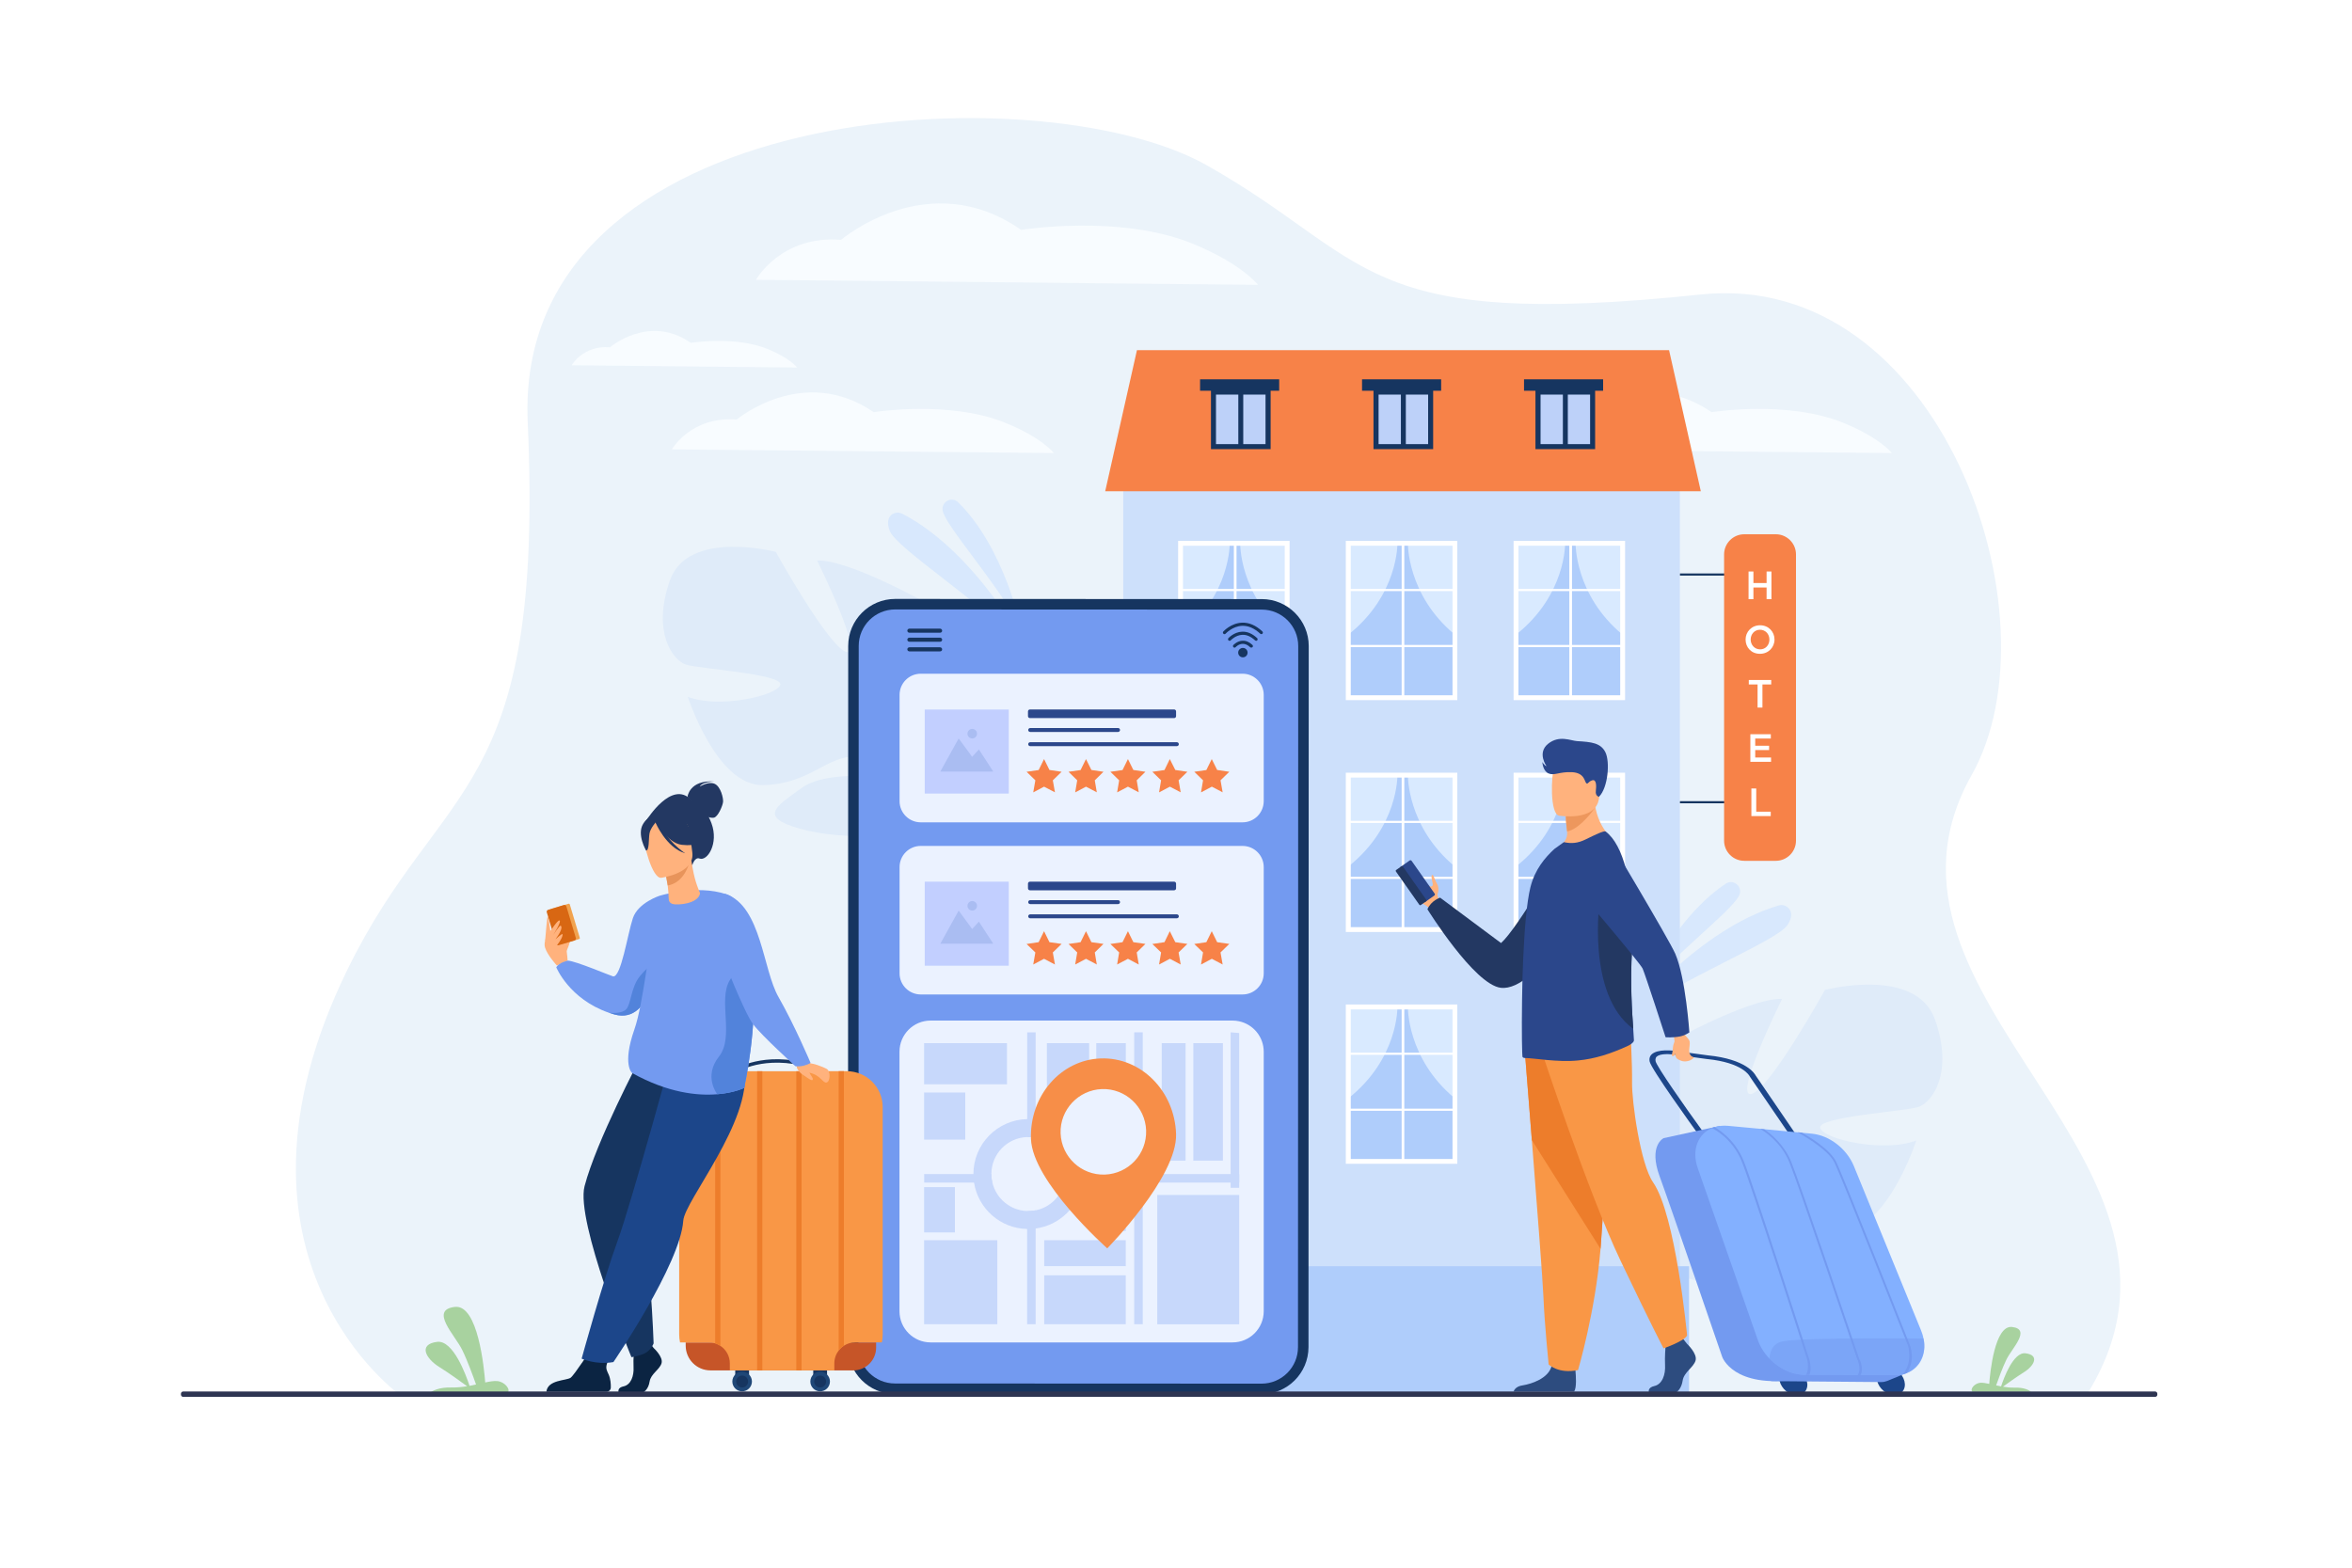 <?xml version="1.0" encoding="utf-8"?>
<!-- Generator: Adobe Illustrator 26.4.1, SVG Export Plug-In . SVG Version: 6.00 Build 0)  -->
<svg version="1.1" id="_x2018_лой_x5F_1" xmlns="http://www.w3.org/2000/svg" xmlns:xlink="http://www.w3.org/1999/xlink"
	 x="0px" y="0px" viewBox="0 0 3000 2000" style="enable-background:new 0 0 3000 2000;" xml:space="preserve">
<style type="text/css">
	.st0{fill:#FFFFFF;}
	.st1{fill:#EBF3FA;}
	.st2{fill:#F8FCFF;}
	.st3{opacity:0.5;}
	.st4{fill:#C5DDFF;}
	.st5{fill:#DFEBF9;}
	.st6{fill:#CDE0FB;}
	.st7{fill:#163560;}
	.st8{fill:#F78248;}
	.st9{fill:#AFCDFB;}
	.st10{fill:#D9EAFF;}
	.st11{fill:#739AF0;}
	.st12{fill:#EBF2FF;}
	.st13{fill:#2B478B;}
	.st14{fill:#C2CFFF;}
	.st15{fill:#AABDF2;}
	.st16{opacity:0.3;}
	.st17{fill:#1F4777;}
	.st18{fill:#C65528;}
	.st19{fill:#F99746;}
	.st20{fill:#ED7D2B;}
	.st21{fill:#FFB27D;}
	.st22{fill:#F1A34F;}
	.st23{fill:#D86713;}
	.st24{fill:#5283DB;}
	.st25{fill:#0B2442;}
	.st26{fill:#1C468A;}
	.st27{fill:#233862;}
	.st28{fill:#E8945B;}
	.st29{fill:#BDD1F9;}
	.st30{fill:#A8D29F;}
	.st31{fill:#2D4C7F;}
	.st32{fill:#ED975D;}
	.st33{fill:#83B0FF;}
	.st34{fill:#F78E48;}
	.st35{fill:#2E3552;}
</style>
<rect class="st0" width="3000" height="2000"/>
<g>
	<g>
		<path class="st1" d="M513.2,1782c0,0-251.3-174.1-70.2-544.7c119.8-245,251.7-217.2,230.1-698.7
			c-18.5-412,653.2-447.6,865.5-328.1c212.3,119.5,192.4,211.3,630.8,165.2c305.1-32.1,459.4,410.8,345.4,613.2
			C2353.1,1276,2851.4,1481.7,2660,1782H513.2z"/>
	</g>
	<g>
		<path class="st2" d="M1925.8,573.3c0,0,24.4-42.7,82.6-38c0,0,84.6-71.2,174.8-9.5c0,0,95.9-15.3,166.9,13.2c47.4,19,63,39,63,39
			L1925.8,573.3z"/>
	</g>
	<g>
		<g class="st3">
			<path class="st4" d="M1302.7,801.9c0,0-21.6-103.4-80.6-161.1c-7.8-7.7-21-1.2-19.8,9.7c0,0.2,0,0.4,0.1,0.6
				C1204.7,669.6,1271.5,743,1302.7,801.9z"/>
		</g>
		<g class="st3">
			<path class="st4" d="M1311.8,831.2c0,0-64.8-126-160.9-175.8c-5.9-3-13.3-1.1-16.5,4.6c-2.1,3.7-2.7,9.4,0.7,17.7
				C1144.3,700.1,1252.7,768.6,1311.8,831.2z"/>
		</g>
	</g>
	<g>
		<g class="st3">
			<path class="st4" d="M2091.8,1270.3c0,0,40.8-97.5,109.6-143c9.1-6,20.8,2.8,17.6,13.3c-0.1,0.2-0.1,0.4-0.2,0.5
				C2213.1,1159,2133.6,1218.4,2091.8,1270.3z"/>
		</g>
		<g class="st3">
			<path class="st4" d="M2077.3,1297.4c0,0,87.4-111.4,191.3-142.2c6.3-1.9,13.2,1.4,15.4,7.7c1.4,4.1,0.9,9.7-4.1,17.3
				C2266.5,1200.4,2147.1,1247.1,2077.3,1297.4z"/>
		</g>
	</g>
	<g>
		<path class="st5" d="M2468.2,1300.9c-24.1-68.5-140.4-38-140.4-38s-71.1,128.2-94.1,132.8c-23.1,4.6,39.4-121.4,39.4-121.4
			c-45.4-1-156.4,62.7-156.4,62.7s17.8,142.1-5.7,140.9c-23.5-1.2-9.3-126.6-9.3-126.6c-42.7,16.3-79.7,70.3-79.7,70.3
			c-44.8,86.7,68.8,139.8,68.8,139.8s5.1,49.4-21.3,108.4l0,0c0,0-6.1,11-11.8,29.3l11.9-0.9c0.7-3.3,1.6-6.4,2.5-9.5c0,0,0,0,0-0.1
			c0,0,0-0.1,0-0.1c0.7-1.9,1.7-4.6,2.9-7.9c0,0,0,0,0,0c0,0,0,0,0,0c3.1-7.4,5.2-12.8,6.5-16.7c0,0,0,0,0,0
			c9.3-23.2,22.8-53.4,32.8-60.3c0,0-1.5-1.8-3-5.3c0.9,1.7,1.9,3.4,3,5.3c23.6,42.2,126,41.9,181.9,26.1c55.9-15.8,30-30-2.5-53.7
			c-32.5-23.7-96-12.2-115.7-21s7.2-21,45.3-20.9c38.1,0.1,59.8,36.6,121.3,37.9c61.6,1.3,99.7-117.1,99.7-117.1
			c-41.2,16.2-118.6-1.5-122.6-15.9c-4-14.3,108.2-21.1,125.3-26.8S2492.3,1369.4,2468.2,1300.9z"/>
	</g>
	<g>
		<path class="st5" d="M854.4,740.6c23.2-65.9,135.1-36.5,135.1-36.5s68.4,123.3,90.6,127.8c22.2,4.5-37.9-116.9-37.9-116.9
			c43.7-1,150.5,60.4,150.5,60.4s-17.1,136.8,5.5,135.6c22.6-1.2,9-121.9,9-121.9c41.1,15.7,76.7,67.6,76.7,67.6
			c43.2,83.5-66.2,134.6-66.2,134.6s-4.9,47.5,20.5,104.3l0,0c0,0,5.9,10.6,11.4,28.2l-11.5-0.8c-0.7-3.1-1.5-6.2-2.5-9.1
			c0,0,0,0,0-0.1c0,0,0-0.1,0-0.1c-0.7-1.8-1.6-4.4-2.8-7.6c0,0,0,0,0,0c0,0,0,0,0,0c-3-7.1-5-12.3-6.2-16.1c0,0,0,0,0,0
			c-8.9-22.3-22-51.4-31.6-58c0,0,1.4-1.7,2.8-5.1c-0.9,1.6-1.8,3.3-2.8,5.1c-22.7,40.6-121.3,40.4-175.1,25.1
			c-53.8-15.2-28.9-28.9,2.4-51.7c31.3-22.8,92.4-11.7,111.3-20.2c18.9-8.5-7-20.2-43.6-20.1c-36.6,0.1-57.5,35.2-116.8,36.5
			c-59.2,1.3-95.9-112.7-95.9-112.7c39.7,15.6,114.2-1.5,118-15.3c3.8-13.8-104.1-20.3-120.6-25.8
			C858.2,842.2,831.3,806.5,854.4,740.6z"/>
	</g>
	<g>
		<rect x="1432.7" y="585" class="st6" width="710" height="1193.7"/>
	</g>
	<g>
		<g>
			<rect x="2142.8" y="731.6" class="st7" width="59.4" height="2.7"/>
		</g>
		<g>
			<rect x="2142.8" y="1022.1" class="st7" width="59.4" height="2.7"/>
		</g>
		<g>
			<path class="st8" d="M2265.1,1098.2h-40.3c-14.1,0-25.7-11.5-25.7-25.7V707.3c0-14.1,11.5-25.7,25.7-25.7h40.3
				c14.1,0,25.7,11.5,25.7,25.7v365.2C2290.8,1086.7,2279.2,1098.2,2265.1,1098.2z"/>
		</g>
		<g>
			<g>
				<path class="st0" d="M2230.3,729.1h6.2v14.7h16.8v-14.7h6.2v35.3h-6.2v-14.9h-16.8v14.9h-6.2V729.1z"/>
			</g>
			<g>
				<path class="st0" d="M2226.5,815.9c0-9.9,7.7-18.2,18.5-18.2c10.8,0,18.4,8.2,18.4,18.2c0,9.9-7.7,18.2-18.5,18.2
					C2234,834.2,2226.5,826,2226.5,815.9z M2256.9,815.9c0-6.9-5-12.5-12-12.5c-7,0-11.9,5.6-11.9,12.5c0,6.8,5,12.5,12,12.5
					C2252,828.5,2256.9,822.9,2256.9,815.9z"/>
			</g>
			<g>
				<path class="st0" d="M2241.8,873.2h-11.2v-5.7h28.6v5.7h-11.2v29.5h-6.2V873.2z"/>
			</g>
			<g>
				<path class="st0" d="M2232.6,936.7h26.1v5.5h-19.9v9.2h17.7v5.5h-17.7v9.5h20.2v5.5h-26.4V936.7z"/>
			</g>
			<g>
				<path class="st0" d="M2233.9,1005.9h6.2v29.6h18.5v5.6h-24.7V1005.9z"/>
			</g>
		</g>
	</g>
	<g>
		<g>
			<g>
				<g>
					<g>
						<rect x="1933.7" y="693.1" class="st9" width="136" height="197"/>
					</g>
					<g>
						<path class="st10" d="M1996.3,693.1c0,0,1.5,65.7-62.6,116.6V693.1H1996.3z"/>
					</g>
					<g>
						<path class="st10" d="M2009.7,693.1c0,0-1.4,65.7,59.9,116.6V693.1H2009.7z"/>
					</g>
				</g>
				<g>
					<rect x="2001.7" y="693.1" class="st0" width="3.4" height="197"/>
				</g>
				<g>
					<rect x="1933.7" y="751.4" class="st0" width="136" height="2.7"/>
				</g>
				<g>
					<rect x="1933.7" y="822.8" class="st0" width="136" height="2.7"/>
				</g>
				<g>
					<path class="st0" d="M2072.8,893.2h-142.2V690h142.2V893.2z M1936.8,887h129.8V696.2h-129.8V887z"/>
				</g>
			</g>
		</g>
		<g>
			<g>
				<g>
					<g>
						<rect x="1719.8" y="693.1" class="st9" width="136" height="197"/>
					</g>
					<g>
						<path class="st10" d="M1782.4,693.1c0,0,1.5,65.7-62.6,116.6V693.1H1782.4z"/>
					</g>
					<g>
						<path class="st10" d="M1795.8,693.1c0,0-1.4,65.7,59.9,116.6V693.1H1795.8z"/>
					</g>
				</g>
				<g>
					<rect x="1787.8" y="693.1" class="st0" width="3.4" height="197"/>
				</g>
				<g>
					<rect x="1719.8" y="751.4" class="st0" width="136" height="2.7"/>
				</g>
				<g>
					<rect x="1719.8" y="822.8" class="st0" width="136" height="2.7"/>
				</g>
				<g>
					<path class="st0" d="M1858.8,893.2h-142.2V690h142.2V893.2z M1722.9,887h129.8V696.2h-129.8V887z"/>
				</g>
			</g>
		</g>
		<g>
			<g>
				<g>
					<g>
						<rect x="1505.8" y="693.1" class="st9" width="136" height="197"/>
					</g>
					<g>
						<path class="st10" d="M1568.5,693.1c0,0,1.5,65.7-62.6,116.6V693.1H1568.5z"/>
					</g>
					<g>
						<path class="st10" d="M1581.9,693.1c0,0-1.4,65.7,59.9,116.6V693.1H1581.9z"/>
					</g>
				</g>
				<g>
					<rect x="1573.8" y="693.1" class="st0" width="3.4" height="197"/>
				</g>
				<g>
					<rect x="1505.8" y="751.4" class="st0" width="136" height="2.7"/>
				</g>
				<g>
					<rect x="1505.8" y="822.8" class="st0" width="136" height="2.7"/>
				</g>
				<g>
					<path class="st0" d="M1644.9,893.2h-142.2V690h142.2V893.2z M1508.9,887h129.8V696.2h-129.8V887z"/>
				</g>
			</g>
		</g>
	</g>
	<g>
		<g>
			<g>
				<g>
					<g>
						<rect x="1933.7" y="988.9" class="st9" width="136" height="197"/>
					</g>
					<g>
						<path class="st10" d="M1996.3,988.9c0,0,1.5,65.7-62.6,116.6V988.9H1996.3z"/>
					</g>
					<g>
						<path class="st10" d="M2009.7,988.9c0,0-1.4,65.7,59.9,116.6V988.9H2009.7z"/>
					</g>
				</g>
				<g>
					<rect x="2001.7" y="988.9" class="st0" width="3.4" height="197"/>
				</g>
				<g>
					<rect x="1933.7" y="1047.2" class="st0" width="136" height="2.7"/>
				</g>
				<g>
					<rect x="1933.7" y="1118.6" class="st0" width="136" height="2.7"/>
				</g>
				<g>
					<path class="st0" d="M2072.8,1189h-142.2V985.8h142.2V1189z M1936.8,1182.8h129.8V992h-129.8V1182.8z"/>
				</g>
			</g>
		</g>
		<g>
			<g>
				<g>
					<g>
						<rect x="1719.8" y="988.9" class="st9" width="136" height="197"/>
					</g>
					<g>
						<path class="st10" d="M1782.4,988.9c0,0,1.5,65.7-62.6,116.6V988.9H1782.4z"/>
					</g>
					<g>
						<path class="st10" d="M1795.8,988.9c0,0-1.4,65.7,59.9,116.6V988.9H1795.8z"/>
					</g>
				</g>
				<g>
					<rect x="1787.8" y="988.9" class="st0" width="3.4" height="197"/>
				</g>
				<g>
					<rect x="1719.8" y="1047.2" class="st0" width="136" height="2.7"/>
				</g>
				<g>
					<rect x="1719.8" y="1118.6" class="st0" width="136" height="2.7"/>
				</g>
				<g>
					<path class="st0" d="M1858.8,1189h-142.2V985.8h142.2V1189z M1722.9,1182.8h129.8V992h-129.8V1182.8z"/>
				</g>
			</g>
		</g>
		<g>
			<g>
				<g>
					<g>
						<rect x="1505.8" y="988.9" class="st9" width="136" height="197"/>
					</g>
					<g>
						<path class="st10" d="M1568.5,988.9c0,0,1.5,65.7-62.6,116.6V988.9H1568.5z"/>
					</g>
					<g>
						<path class="st10" d="M1581.9,988.9c0,0-1.4,65.7,59.9,116.6V988.9H1581.9z"/>
					</g>
				</g>
				<g>
					<rect x="1573.8" y="988.9" class="st0" width="3.4" height="197"/>
				</g>
				<g>
					<rect x="1505.8" y="1047.2" class="st0" width="136" height="2.7"/>
				</g>
				<g>
					<rect x="1505.8" y="1118.6" class="st0" width="136" height="2.7"/>
				</g>
				<g>
					<path class="st0" d="M1644.9,1189h-142.2V985.8h142.2V1189z M1508.9,1182.8h129.8V992h-129.8V1182.8z"/>
				</g>
			</g>
		</g>
	</g>
	<g>
		<g>
			<g>
				<g>
					<g>
						<rect x="1719.8" y="1284.7" class="st9" width="136" height="197"/>
					</g>
					<g>
						<path class="st10" d="M1782.4,1284.7c0,0,1.5,65.7-62.6,116.6v-116.6H1782.4z"/>
					</g>
					<g>
						<path class="st10" d="M1795.8,1284.7c0,0-1.4,65.7,59.9,116.6v-116.6H1795.8z"/>
					</g>
				</g>
				<g>
					<rect x="1787.8" y="1284.7" class="st0" width="3.4" height="197"/>
				</g>
				<g>
					<rect x="1719.8" y="1343" class="st0" width="136" height="2.7"/>
				</g>
				<g>
					<rect x="1719.8" y="1414.4" class="st0" width="136" height="2.7"/>
				</g>
				<g>
					<path class="st0" d="M1858.8,1484.7h-142.2v-203.2h142.2V1484.7z M1722.9,1478.6h129.8v-190.8h-129.8V1478.6z"/>
				</g>
			</g>
		</g>
		<g>
			<g>
				<g>
					<g>
						<rect x="1505.8" y="1284.7" class="st9" width="136" height="197"/>
					</g>
					<g>
						<path class="st10" d="M1568.5,1284.7c0,0,1.5,65.7-62.6,116.6v-116.6H1568.5z"/>
					</g>
					<g>
						<path class="st10" d="M1581.9,1284.7c0,0-1.4,65.7,59.9,116.6v-116.6H1581.9z"/>
					</g>
				</g>
				<g>
					<rect x="1573.8" y="1284.7" class="st0" width="3.4" height="197"/>
				</g>
				<g>
					<rect x="1505.8" y="1343" class="st0" width="136" height="2.7"/>
				</g>
				<g>
					<rect x="1505.8" y="1414.4" class="st0" width="136" height="2.7"/>
				</g>
				<g>
					<path class="st0" d="M1644.9,1484.7h-142.2v-203.2h142.2V1484.7z M1508.9,1478.6h129.8v-190.8h-129.8V1478.6z"/>
				</g>
			</g>
		</g>
	</g>
	<g>
		<rect x="1424.8" y="1615.4" class="st9" width="729.6" height="163.2"/>
	</g>
	<g>
		<g>
			<path class="st11" d="M1662.6,824.2l-0.3,894.5c0,29.4-23.8,53.2-53.2,53.2l-467.6-0.2c-29.4,0-53.2-23.8-53.2-53.2l0.3-894.5
				c0-29.4,23.8-53.2,53.2-53.2l467.6,0.2C1638.8,771,1662.6,794.8,1662.6,824.2z"/>
		</g>
		<g>
			<path class="st7" d="M1609.1,1778.6l-467.6-0.2c-33,0-59.9-26.9-59.9-59.9l0.3-894.5c0-33,26.9-59.9,59.9-59.9l467.6,0.2
				c33,0,59.9,26.9,59.9,59.9l-0.3,894.5C1668.9,1751.7,1642.1,1778.6,1609.1,1778.6z M1141.8,777.5c-25.7,0-46.5,20.9-46.5,46.5
				l-0.3,894.5c0,25.7,20.9,46.5,46.5,46.5l467.6,0.2c25.7,0,46.5-20.9,46.5-46.5l0.3-894.5c0-25.7-20.9-46.5-46.5-46.5
				L1141.8,777.5z"/>
		</g>
		<g>
			<path class="st12" d="M1611.9,1341.8v331c0,22-17.8,39.8-39.8,39.8h-385.1c-21.9,0-39.7-17.8-39.7-39.8v-331
				c0-22,17.8-39.8,39.7-39.8h385.1c2.9,0,5.7,0.3,8.4,0.9C1598.5,1306.8,1611.9,1322.7,1611.9,1341.8z"/>
		</g>
		<g>
			<g>
				<path class="st12" d="M1584.9,1268.7h-410.5c-14.9,0-27-12.1-27-27v-135.5c0-14.9,12.1-27,27-27h410.5c14.9,0,27,12.1,27,27
					v135.5C1611.9,1256.6,1599.8,1268.7,1584.9,1268.7z"/>
			</g>
			<g>
				<g>
					<path class="st13" d="M1426.1,1153.4H1314c-1.4,0-2.5-1.1-2.5-2.5l0,0c0-1.4,1.1-2.5,2.5-2.5h112.1c1.4,0,2.5,1.1,2.5,2.5l0,0
						C1428.6,1152.3,1427.5,1153.4,1426.1,1153.4z"/>
				</g>
				<g>
					<path class="st13" d="M1501.1,1171.5H1314c-1.4,0-2.5-1.1-2.5-2.5l0,0c0-1.4,1.1-2.5,2.5-2.5h187.1c1.4,0,2.5,1.1,2.5,2.5l0,0
						C1503.6,1170.4,1502.5,1171.5,1501.1,1171.5z"/>
				</g>
			</g>
			<g>
				<rect x="1179.5" y="1124.8" class="st14" width="107.2" height="107.2"/>
			</g>
			<g>
				<g>
					<polygon class="st15" points="1199.4,1203.9 1222.8,1161.7 1240,1185.2 1248.6,1175.8 1266.9,1203.9 					"/>
				</g>
				<g>
					<path class="st15" d="M1234,1155.6c0-3.3,2.7-6.1,6.1-6.1c3.3,0,6.1,2.7,6.1,6.1s-2.7,6.1-6.1,6.1
						C1236.7,1161.7,1234,1159,1234,1155.6z"/>
				</g>
			</g>
			<g>
				<path class="st13" d="M1497.6,1135.8h-183.9c-1.4,0-2.5-1.1-2.5-2.5v-6c0-1.4,1.1-2.5,2.5-2.5h183.9c1.4,0,2.5,1.1,2.5,2.5v6
					C1500.1,1134.7,1499,1135.8,1497.6,1135.8z"/>
			</g>
			<g>
				<g>
					<polygon class="st8" points="1338.6,1202 1354.1,1204.2 1342.9,1215.1 1345.6,1230.5 1331.7,1223.2 1317.9,1230.5 
						1320.6,1215.1 1309.4,1204.3 1324.8,1202 1331.7,1188 					"/>
				</g>
				<g>
					<polygon class="st8" points="1392.1,1202 1407.5,1204.2 1396.4,1215.1 1399,1230.5 1385.2,1223.2 1371.4,1230.5 1374,1215.1 
						1362.9,1204.3 1378.3,1202 1385.2,1188 					"/>
				</g>
				<g>
					<polygon class="st8" points="1445.6,1202 1461,1204.2 1449.9,1215.1 1452.5,1230.5 1438.7,1223.2 1424.9,1230.5 1427.5,1215.1 
						1416.3,1204.3 1431.8,1202 1438.7,1188 					"/>
				</g>
				<g>
					<polygon class="st8" points="1499.1,1202 1514.5,1204.2 1503.3,1215.1 1506,1230.5 1492.2,1223.2 1478.4,1230.5 1481,1215.1 
						1469.8,1204.3 1485.3,1202 1492.1,1188 					"/>
				</g>
				<g>
					<polygon class="st8" points="1552.5,1202 1568,1204.2 1556.8,1215.1 1559.5,1230.5 1545.7,1223.2 1531.9,1230.5 1534.5,1215.1 
						1523.3,1204.3 1538.7,1202 1545.6,1188 					"/>
				</g>
			</g>
		</g>
		<g>
			<g>
				<path class="st12" d="M1584.9,1049.1h-410.5c-14.9,0-27-12.1-27-27V886.5c0-14.9,12.1-27,27-27h410.5c14.9,0,27,12.1,27,27
					v135.5C1611.9,1037,1599.8,1049.1,1584.9,1049.1z"/>
			</g>
			<g>
				<g>
					<path class="st13" d="M1426.1,933.8H1314c-1.4,0-2.5-1.1-2.5-2.5l0,0c0-1.4,1.1-2.5,2.5-2.5h112.1c1.4,0,2.5,1.1,2.5,2.5l0,0
						C1428.6,932.6,1427.5,933.8,1426.1,933.8z"/>
				</g>
				<g>
					<path class="st13" d="M1501.1,951.9H1314c-1.4,0-2.5-1.1-2.5-2.5l0,0c0-1.4,1.1-2.5,2.5-2.5h187.1c1.4,0,2.5,1.1,2.5,2.5l0,0
						C1503.6,950.8,1502.5,951.9,1501.1,951.9z"/>
				</g>
			</g>
			<g>
				<rect x="1179.5" y="905.2" class="st14" width="107.2" height="107.2"/>
			</g>
			<g>
				<g>
					<polygon class="st15" points="1199.4,984.3 1222.8,942.1 1240,965.5 1248.6,956.1 1266.9,984.3 					"/>
				</g>
				<g>
					<path class="st15" d="M1234,936c0-3.3,2.7-6.1,6.1-6.1c3.3,0,6.1,2.7,6.1,6.1c0,3.3-2.7,6.1-6.1,6.1
						C1236.7,942.1,1234,939.4,1234,936z"/>
				</g>
			</g>
			<g>
				<path class="st13" d="M1497.6,916.1h-183.9c-1.4,0-2.5-1.1-2.5-2.5v-6c0-1.4,1.1-2.5,2.5-2.5h183.9c1.4,0,2.5,1.1,2.5,2.5v6
					C1500.1,915,1499,916.1,1497.6,916.1z"/>
			</g>
			<g>
				<g>
					<polygon class="st8" points="1338.6,982.3 1354.1,984.6 1342.9,995.5 1345.6,1010.8 1331.7,1003.6 1317.9,1010.9 1320.6,995.5 
						1309.4,984.6 1324.8,982.4 1331.7,968.4 					"/>
				</g>
				<g>
					<polygon class="st8" points="1392.1,982.3 1407.5,984.6 1396.4,995.5 1399,1010.8 1385.2,1003.6 1371.4,1010.9 1374,995.5 
						1362.9,984.6 1378.3,982.4 1385.2,968.4 					"/>
				</g>
				<g>
					<polygon class="st8" points="1445.6,982.3 1461,984.6 1449.9,995.5 1452.5,1010.8 1438.7,1003.6 1424.9,1010.9 1427.5,995.5 
						1416.3,984.6 1431.8,982.4 1438.7,968.4 					"/>
				</g>
				<g>
					<polygon class="st8" points="1499.1,982.3 1514.5,984.6 1503.3,995.5 1506,1010.8 1492.2,1003.6 1478.4,1010.9 1481,995.5 
						1469.8,984.6 1485.3,982.4 1492.1,968.4 					"/>
				</g>
				<g>
					<polygon class="st8" points="1552.5,982.3 1568,984.6 1556.8,995.5 1559.5,1010.8 1545.7,1003.6 1531.9,1010.9 1534.5,995.5 
						1523.3,984.6 1538.7,982.4 1545.6,968.4 					"/>
				</g>
			</g>
		</g>
		<g class="st16">
			<g>
				<path class="st11" d="M1321,1428.3c-3.1-0.4-6.2-0.6-9.3-0.6c-0.5,0-1,0-1.5,0c-38,0.8-68.6,31.9-68.6,70.1
					c0,3.7,0.3,7.3,0.8,10.9c5.2,33.1,33.4,58.5,67.7,59.2c0.5,0,1,0,1.5,0c3.2,0,6.3-0.2,9.3-0.6c30.7-4.1,55.2-28.1,60-58.6
					c0.5-3.6,0.8-7.2,0.8-10.9C1381.8,1462.2,1355.3,1432.8,1321,1428.3z M1321,1544.1c-3,0.6-6.1,0.9-9.3,0.9c-0.5,0-1,0-1.5,0
					c-21.7-0.7-39.6-16-44.4-36.3c-0.8-3.5-1.3-7.1-1.3-10.9c0-25.6,20.3-46.4,45.7-47.2c0.5,0,1,0,1.5,0c3.2,0,6.3,0.3,9.3,0.9
					c21.6,4.3,37.9,23.4,37.9,46.3c0,3.7-0.4,7.4-1.3,10.9C1353.4,1526.5,1339.1,1540.5,1321,1544.1z"/>
			</g>
			<g>
				<path class="st11" d="M1264.4,1497.8c0,3.7,0.4,7.4,1.3,10.9h-86.9v-10.9H1264.4z"/>
			</g>
			<g>
				<path class="st11" d="M1580.6,1497.8v10.9h-222.9c0.8-3.5,1.3-7.1,1.3-10.9H1580.6z"/>
			</g>
			<g>
				<path class="st11" d="M1321,1317v134.5c-3-0.6-6.1-0.9-9.3-0.9c-0.5,0-1,0-1.5,0V1317H1321z"/>
			</g>
			<g>
				<path class="st11" d="M1321,1544.1v145.3h-10.9V1545c0.5,0,1,0,1.5,0C1314.9,1545,1318,1544.7,1321,1544.1z"/>
			</g>
			<g>
				<polygon class="st11" points="1569.7,1317 1569.7,1505.2 1569.7,1515.4 1580.6,1515.4 1580.6,1505.2 1580.6,1317.9 				"/>
			</g>
			<g>
				<rect x="1446.7" y="1317" class="st11" width="10.9" height="372.4"/>
			</g>
			<g>
				<rect x="1335.3" y="1330.8" class="st11" width="53.9" height="83.7"/>
			</g>
			<g>
				<rect x="1178.7" y="1393.8" class="st11" width="52.5" height="60.1"/>
			</g>
			<g>
				<rect x="1178.7" y="1330.8" class="st11" width="105.7" height="52.5"/>
			</g>
			<g>
				<rect x="1398.3" y="1330.8" class="st11" width="37.7" height="52"/>
			</g>
			<g>
				<rect x="1398.3" y="1393.8" class="st11" width="37.7" height="86.9"/>
			</g>
			<g>
				<rect x="1398.3" y="1519" class="st11" width="37.7" height="51.5"/>
			</g>
			<g>
				<rect x="1481.8" y="1330.8" class="st11" width="30.4" height="149.9"/>
			</g>
			<g>
				<rect x="1522.1" y="1330.8" class="st11" width="37.7" height="149.9"/>
			</g>
			<g>
				<rect x="1476.1" y="1524.5" class="st11" width="104.5" height="165"/>
			</g>
			<g>
				<rect x="1331.9" y="1627" class="st11" width="104" height="62.4"/>
			</g>
			<g>
				<rect x="1331.9" y="1582.2" class="st11" width="104" height="33.1"/>
			</g>
			<g>
				<rect x="1178.7" y="1582.2" class="st11" width="93.4" height="107.2"/>
			</g>
			<g>
				<rect x="1178.7" y="1514.5" class="st11" width="39.3" height="57.8"/>
			</g>
		</g>
	</g>
	<g>
		<g>
			<g>
				<rect x="937.8" y="1734.9" class="st7" width="17.6" height="24"/>
			</g>
			<g>
				<rect x="1037.3" y="1734.9" class="st7" width="17.6" height="24"/>
			</g>
			<g>
				<path class="st17" d="M934.1,1762.5c0-6.9,5.6-12.5,12.5-12.5s12.5,5.6,12.5,12.5c0,6.9-5.6,12.5-12.5,12.5
					S934.1,1769.4,934.1,1762.5z"/>
			</g>
			<g>
				<path class="st7" d="M939,1762.5c0-4.2,3.4-7.6,7.6-7.6c4.2,0,7.6,3.4,7.6,7.6c0,4.2-3.4,7.6-7.6,7.6
					C942.4,1770.1,939,1766.7,939,1762.5z"/>
			</g>
			<g>
				<path class="st17" d="M1033.6,1762.5c0-6.9,5.6-12.5,12.5-12.5s12.5,5.6,12.5,12.5c0,6.9-5.6,12.5-12.5,12.5
					S1033.6,1769.4,1033.6,1762.5z"/>
			</g>
			<g>
				<path class="st7" d="M1038.5,1762.5c0-4.2,3.4-7.6,7.6-7.6s7.6,3.4,7.6,7.6c0,4.2-3.4,7.6-7.6,7.6S1038.5,1766.7,1038.5,1762.5z
					"/>
			</g>
			<g>
				<path class="st18" d="M1088.3,1748.3H906.2c-17.5,0-31.6-14.2-31.6-31.6v-4.1h242.9v6.5
					C1117.6,1735.2,1104.5,1748.3,1088.3,1748.3z"/>
			</g>
			<g>
				<path class="st19" d="M1125.9,1412.5v289.9c0,3.5-0.4,6.9-1.1,10.2h-34c-5.3,0-10.2,1.5-14.3,4.2c-2.6,1.6-4.8,3.7-6.7,6.1
					c-3.5,4.5-5.6,10.2-5.6,16.4v9H930.9v-9c0-9.3-4.8-17.5-12-22.3c-2-1.3-4.3-2.4-6.7-3.2c-2.5-0.8-5.2-1.2-8-1.2h-36.8
					c-0.7-3.3-1.1-6.7-1.1-10.2v-289.9c0-25.4,20.5-45.9,45.9-45.9H1080C1105.4,1366.6,1125.9,1387.1,1125.9,1412.5z"/>
			</g>
			<g>
				<path class="st7" d="M1045,1366.4c-31.4-12.4-57.6-11.8-74-9.1c-17.8,2.9-28.3,8.9-28.5,8.9l-2.2-3.8c0.4-0.3,11.2-6.3,29.7-9.4
					c17-2.8,44.1-3.5,76.6,9.3L1045,1366.4z"/>
			</g>
			<g>
				<path class="st20" d="M918.9,1366.6V1717c-2-1.3-4.3-2.4-6.7-3.2v-347.2H918.9z"/>
			</g>
			<g>
				<rect x="965.7" y="1366.6" class="st20" width="6.7" height="381.8"/>
			</g>
			<g>
				<rect x="1015.7" y="1366.6" class="st20" width="6.7" height="381.8"/>
			</g>
			<g>
				<path class="st20" d="M1076.4,1366.6v350.2c-2.6,1.6-4.8,3.7-6.7,6.1v-356.3H1076.4z"/>
			</g>
		</g>
		<g>
			<g>
				<path class="st21" d="M721.3,1216.5c0-0.5,7.3-15.6,5-16.8c-2.3-1.2-6.5-1-7,1.7C718.8,1204,721.3,1216.5,721.3,1216.5z"/>
			</g>
			<g>
				<path class="st21" d="M724,1225.5c0-1.5-1.7-24.1-5.5-28.7c-3.8-4.5-11.6-10.9-14.1-10.7c-2.5,0.2-12.1,13-9.2,22.7
					c2.9,9.8,15.1,23,15.1,23L724,1225.5z"/>
			</g>
			<g>
				<g>
					<path class="st22" d="M738.6,1198l-22.3,6.7c-0.7,0.2-1.5-0.2-1.7-0.9l-12.7-42.4c-0.2-0.7,0.2-1.5,0.9-1.7l22.3-6.7
						c0.7-0.2,1.5,0.2,1.7,0.9l12.7,42.4C739.8,1197,739.4,1197.8,738.6,1198z"/>
				</g>
				<g>
					<path class="st23" d="M732.8,1199.8l-20.2,6.1c-1.3,0.4-2.7-0.4-3.1-1.7l-12.1-40.4c-0.4-1.3,0.4-2.7,1.7-3.1l20.2-6.1
						c1.3-0.4,2.7,0.4,3.1,1.7l12.1,40.4C734.9,1198,734.1,1199.4,732.8,1199.8z"/>
				</g>
			</g>
			<g>
				<path class="st21" d="M702.1,1187.8c0,0,9.3-14.3,11.5-13.5c3.2,1.1-8.4,19.2-8.4,19.2s8.6-13.5,10-12.5
					c3.1,2.3-1.8,10.8-6.7,17.3c0,0,8.7-7.9,9-6.5c1,5-9.5,17.1-9.5,17.1l-5.9-13.4V1187.8z"/>
			</g>
			<g>
				<path class="st21" d="M695.2,1201c0.4-1.7,2.7-35.8,3.7-32.6c1,3.2,3.3,21.1,3.3,21.1L695.2,1201z"/>
			</g>
			<g>
				<path class="st11" d="M843.1,1191.6c0,0-1,37-11.6,66.9c-8.4,23.6-22.9,42.7-47.8,35.7c-2.5-0.7-5-1.5-7.4-2.3c0,0,0,0,0,0
					c-50.5-17.6-66.8-57.9-66.8-57.9c3.8-6.2,14.7-8.5,14.7-8.5c10.2,0.5,54.9,19.5,57.7,20.1c10.3,2.1,18.7-54.7,25.4-74.4
					c6.7-19.7,34.2-28.5,34.2-28.5L843.1,1191.6z"/>
			</g>
			<g>
				<path class="st24" d="M832.4,1231.8l-1,26.7c-8.4,23.6-22.9,42.7-47.8,35.7c-2.5-0.7-5-1.5-7.4-2.3c0.8,0.1,16,2.2,22.4-4.2
					c6.5-6.6,5.9-28.3,17.9-42.7C828.6,1230.5,832.4,1231.8,832.4,1231.8z"/>
			</g>
			<g>
				<path class="st25" d="M833.8,1719.8c0,0,12.4,11.3,10,19.4s-13.6,13.4-15.2,23.3c-1.5,9.9-7.6,15.2-13,15.2c-5.5,0-26,0-26,0
					s-4-6.9,5.7-9c9.7-2.1,13.4-13.7,12.8-24.4c-0.6-10.7,0.9-25.1,0.9-25.1l20.6-4.8L833.8,1719.8z"/>
			</g>
			<g>
				<path class="st25" d="M696.9,1775.6h76.6c3,0,5.5-2.4,5.6-5.4c0.1-4.5-0.3-11-2.7-16.5c-4.1-9.1-6.7-10.7,10.6-37
					c-5.2,5.3-19.2,2.9-31,1.3c-1.4,2.3-23.4,36.2-28.2,39.7C722.3,1761.5,698.5,1760.1,696.9,1775.6z"/>
			</g>
			<g>
				<path class="st7" d="M816.2,1350.8c0,0-55.5,104.8-70.6,162.5c-11.7,44.8,59.8,218.1,59.8,218.1s5.8-0.4,15.4-4.1
					c9.4-3.7,12.9-13.5,12.9-13.5s-4.2-123.9-18.7-183.9c-3.2-13.5,15.7-56.9,47.8-80.6c32-23.8,45.4-100.3,26.3-105.4
					S816.2,1350.8,816.2,1350.8z"/>
			</g>
			<g>
				<path class="st26" d="M863.8,1321.1c0,0-58.4,214-76.1,262.1s-45.8,150.1-45.8,150.1s17.8,8.3,40.5,4.4
					c0,0,85.4-125.1,89.1-180.3c1.7-25.6,87.6-126.8,78-192.9L863.8,1321.1z"/>
			</g>
			<g>
				<path class="st11" d="M949.3,1387.9c0,0-12.4,6.3-34.4,8.1h0c-25.1,2.1-62.8-1.6-108.7-27.1c0,0-12.8-10.5,2.9-55.4
					c11.9-33.9,17.7-105.5,32.2-170.7c0,0,47.1-14.8,84.9-2c28.9,9.8,26,54.1,31.3,100.2c0.5,4.3,1.1,8.6,1.7,12.9
					C967.3,1304.4,949.3,1387.9,949.3,1387.9z"/>
			</g>
			<g>
				<path class="st27" d="M824.8,1046.2c0,0,32.2-52.3,57.1-25.4c0,0,16.3,4.2,25.6,29.5c9.5,25.9-5.3,48.7-15.2,45
					c-6.3-2.4-9.3,8.6-9.3,8.6L824.8,1046.2z"/>
			</g>
			<g>
				<path class="st27" d="M876.9,1016.6c0,0,2.2-21.7,33.9-19.6c0,0-15,0.3-18.2,6.5c0,0,10.9-7,18.8-3.6c7.9,3.4,11.3,18.3,10.9,23
					c-0.4,4.7-6.5,19.5-11.9,20.3c-5.3,0.8-12.3-3-12.3-3L876.9,1016.6z"/>
			</g>
			<g>
				<path class="st21" d="M892.9,1139.4c-3-7.9-7.4-16.2-11-41.6l-1.9,0.7l-32,11.3c0,0,2.2,10.2,3.7,20c0.6,4,1,11.1,1.3,17.3
					c0.3,6.4,6.5,7,12.9,6.7C882.8,1152.9,892.1,1146.6,892.9,1139.4z"/>
			</g>
			<g>
				<path class="st28" d="M848,1109.7c0,0,2.2,10.2,3.7,20c18.3-3.2,25.6-21.4,28.3-31.3L848,1109.7z"/>
			</g>
			<g>
				<path class="st27" d="M882.9,1094.4c0,0,7.5-16.6,7.9-30c0.3-9.5-9.4-43.4-43.4-33.4c0,0-9.9,2.4-18.5,10.2
					c-6.8,6.2-16.1,18.7,0.4,47.1l4.6,9.7L882.9,1094.4z"/>
			</g>
			<g>
				<path class="st21" d="M843.2,1119.9c0,0,43.7-5.6,39.8-32.7c-3.9-27.1-0.9-46.1-28.9-43.7c-28,2.4-32,13.5-32.9,22.9
					C820.3,1075.7,831.8,1120.6,843.2,1119.9z"/>
			</g>
			<g>
				<path class="st27" d="M834.2,1045.6c0,0,16.5,30.1,35.5,32.2c19,2.1,26.2-4,26.2-4s-15.6-9.1-21.4-28.2
					C874.5,1045.6,841,1029.2,834.2,1045.6z"/>
			</g>
			<g>
				<path class="st27" d="M837.5,1047.8c0,0-7.9,8.4-9.1,15.6s-0.1,21.6-4.3,21.7c0,0-12.1-20.3-3.8-34
					C829.2,1036.5,837.5,1047.8,837.5,1047.8z"/>
			</g>
			<g>
				<path class="st27" d="M836,1049.1c0,0,13.3,32.1,37.9,39.5c0,0-26-17.2-31.2-38.9S836,1049.1,836,1049.1z"/>
			</g>
			<g>
				<path class="st24" d="M949.3,1387.9c0,0-12.4,6.3-34.4,8.1h0c0,0-18-22.6,2.1-48c20.1-25.4-1.6-72.1,13.9-97.6
					c10.8-17.7,21.3-13.6,26.7-9.4c0.5,4.3,1.1,8.6,1.7,12.9C967.3,1304.4,949.3,1387.9,949.3,1387.9z"/>
			</g>
			<g>
				<path class="st21" d="M1028.6,1350.2c0,0,2.7,6.2,6.4,6.6c6.1,0.7,17.7,5.8,19.6,6.9c4.9,2.9,4.6,16.1-0.3,17.3
					c-4.9,1.2-7.4-9.8-22.9-12.7c-5.2-1-12.9,2.6-16-9.9L1028.6,1350.2z"/>
			</g>
			<g>
				<path class="st11" d="M926.3,1140.7c45,16.5,46.6,96.2,66.7,131.3c20.7,36.2,40.8,83.8,40.8,83.8s-0.4,1.4-8.1,3.6
					c-5.4,1.6-11.1,0.9-11.1,0.9s-42.5-38.4-54-53.6c-11.5-15.2-38.8-85.5-38.8-85.5S908.4,1134.1,926.3,1140.7z"/>
			</g>
			<g>
				<path class="st21" d="M1016.4,1361.5c0,0,1.1,5.4,7.7,9.7s11.9,8.7,12.6,6c0.6-2.7-3.7-5.6-4.7-10.5
					C1031,1361.7,1016.4,1361.5,1016.4,1361.5z"/>
			</g>
		</g>
	</g>
	<g>
		<g>
			<polygon class="st8" points="2169.4,626.7 1409.7,626.7 1450.2,446.7 2128.9,446.7 			"/>
		</g>
		<g>
			<g>
				<rect x="1547.8" y="500.1" class="st29" width="69.7" height="69.7"/>
			</g>
			<g>
				<g>
					<g>
						<path class="st7" d="M1544.6,496.9V573h76.1v-76.1H1544.6z M1614.2,566.6H1551v-63.2h63.2V566.6z"/>
					</g>
				</g>
				<g>
					
						<rect x="1547.8" y="531.8" transform="matrix(-1.836970e-16 1 -1 -1.836970e-16 2117.583 -1047.656)" class="st7" width="69.7" height="6.3"/>
				</g>
			</g>
			<g>
				<rect x="1530.7" y="483.9" class="st7" width="100.9" height="14.6"/>
			</g>
		</g>
		<g>
			<g>
				<rect x="1755.2" y="500.1" class="st29" width="69.7" height="69.7"/>
			</g>
			<g>
				<g>
					<g>
						<path class="st7" d="M1751.9,496.9V573h76.1v-76.1H1751.9z M1821.6,566.6h-63.2v-63.2h63.2V566.6z"/>
					</g>
				</g>
				<g>
					
						<rect x="1755.2" y="531.8" transform="matrix(-1.836970e-16 1 -1 -1.836970e-16 2324.958 -1255.031)" class="st7" width="69.7" height="6.3"/>
				</g>
			</g>
			<g>
				<rect x="1737.3" y="483.9" class="st7" width="100.9" height="14.6"/>
			</g>
		</g>
		<g>
			<g>
				<rect x="1961.8" y="500.1" class="st29" width="69.7" height="69.7"/>
			</g>
			<g>
				<g>
					<g>
						<path class="st7" d="M1958.5,496.9V573h76.1v-76.1H1958.5z M2028.2,566.6H1965v-63.2h63.2V566.6z"/>
					</g>
				</g>
				<g>
					
						<rect x="1961.8" y="531.8" transform="matrix(-1.836970e-16 1 -1 -1.836970e-16 2531.568 -1461.641)" class="st7" width="69.7" height="6.3"/>
				</g>
			</g>
			<g>
				<rect x="1943.9" y="483.9" class="st7" width="100.9" height="14.6"/>
			</g>
		</g>
	</g>
	<g>
		<path class="st30" d="M547.9,1777.3h99.2c5.3-4.5-3.7-14.8-13.1-15.4c-4.1-0.3-9.2,0.5-15.1,1.8c-1.4-18.1-9.2-99.7-38.6-96.4
			c-33,3.7,0,35.9,9.3,55c6.9,14.1,14.2,34.4,17.6,44c-2.7,0.6-5.5,1.2-8.3,1.7c-4.4-13.4-20.7-58.7-41.4-56.1
			c-24.3,3.1-14.6,21.2,2.7,32c12.7,7.9,28.2,19.2,35.6,24.6c-6.3,1-12.8,1.7-19.4,1.6C559.4,1769.6,551.1,1774.6,547.9,1777.3z"/>
	</g>
	<g>
		<path class="st30" d="M2590.8,1775.7H2516c-4-3.4,2.8-11.1,9.9-11.6c3.1-0.2,7,0.4,11.4,1.4c1-13.7,6.9-75.1,29-72.6
			c24.9,2.8,0,27.1-7,41.4c-5.2,10.7-10.7,25.9-13.2,33.1c2,0.4,4.1,0.9,6.3,1.3c3.3-10.1,15.6-44.2,31.2-42.2
			c18.3,2.3,11,16-2,24.1c-9.5,6-21.2,14.4-26.8,18.5c4.7,0.8,9.6,1.3,14.6,1.2C2582.1,1769.9,2588.4,1773.7,2590.8,1775.7z"/>
	</g>
	<g>
		<g id="man_3_">
			<g>
				<path class="st21" d="M1797.8,1129.4c3.5,9.4,9.6,20.4,16,23.1c7.2,3.1,10.3,7.5,10.3,7.5l5.8-3.4l7-4.1c0,0-0.2-0.8-0.5-2
					c-0.3-1.3-0.9-3-1.6-5c0,0-2.1-2.8-0.8-6.2c1.3-3.5,1-8.8-1.2-12.1c-2.2-3.3-4.4-11.3-5.7-11c-3.3,0.6,1.6,11.6,0.2,13.6
					c-1.3,1.8-2.8,1.2-3.1,1.1c0,0,0,0-0.1,0c-9.2-4-20.3-25.7-25.2-22.8C1797.1,1109.2,1796.4,1125.4,1797.8,1129.4z"/>
			</g>
			<g>
				<g>
					<path class="st13" d="M1829.5,1142.5l-11.5,8.1c-0.8,0.6-1.9,0.4-2.5-0.4l-29.4-41.8c-0.6-0.8-0.4-1.9,0.4-2.5l11.5-8.1
						c0.8-0.6,1.9-0.4,2.5,0.4l29.4,41.8C1830.5,1140.8,1830.4,1142,1829.5,1142.5z"/>
				</g>
				<g>
					<path class="st27" d="M1819,1149.9l-6.7,4.7c-0.6,0.4-1.5,0.3-1.9-0.3l-29.9-42.5c-0.4-0.6-0.3-1.5,0.3-1.9l6.7-4.7
						c0.6-0.4,1.5-0.3,1.9,0.3l29.9,42.5C1819.8,1148.6,1819.7,1149.5,1819,1149.9z"/>
				</g>
			</g>
			<g>
				<path class="st27" d="M1994.2,1082.5c0,0-58.4,101.9-79.6,120.6l-77.7-57.9c0,0-11.3,3.5-16.2,14.8c0,0,59.7,96.2,93.6,100.2
					c46.3,5.4,111.6-115.2,111.6-115.2L1994.2,1082.5z"/>
			</g>
			<g>
				<g>
					<path class="st31" d="M2103.3,1777h33.7c4.2-2.3,8-7.6,9.2-15.5c1.6-10.9,13.8-16.8,16.5-25.7c2.6-8.9-10.9-21.4-10.9-21.4
						l-2.3-2.9l-2.3-3l-22.4,5.3c0,0-0.6,5.3-0.9,12.1c-0.2,4.9-0.4,10.6-0.1,15.5c0.7,11.9-3.3,24.6-13.8,26.9
						C2102.2,1770.1,2102.6,1774.7,2103.3,1777z"/>
				</g>
				<g>
					<path class="st31" d="M1930.5,1775.3h77.2c3.7-4.5,2.3-21.2,1.8-26.7c-0.1-1.1-0.2-1.7-0.2-1.7s-26.3-21.1-30-4.9
						c-0.1,0.5-0.2,1-0.4,1.5c-4.6,15.1-25,22-36.8,23.9C1934.4,1768.5,1931.6,1772.5,1930.5,1775.3z"/>
				</g>
				<g>
					<path class="st19" d="M1945.2,1344.6c0,0,4,49.9,8.7,109.9c6.4,81.5,14.1,181.6,14.8,200.6c1.3,32.9,6.6,85.6,6.6,85.6
						s12.5,12.5,37.5,7.2c0,0,22.3-75.2,28.7-154.8c0.1-1.3,0.2-2.6,0.3-3.9c5.9-81,15.1-251.6,15.1-251.6L1945.2,1344.6z"/>
				</g>
				<g>
					<path class="st20" d="M1945.2,1344.6c0,0,4,49.9,8.7,109.9l87.6,138.7c0.1-1.3,0.2-2.6,0.3-3.9c5.9-81,15.1-251.6,15.1-251.6
						L1945.2,1344.6z"/>
				</g>
				<g>
					<path class="st19" d="M1964.8,1336.4c0,0,60.5,184.5,102.2,271.9c41.7,87.4,54.9,111.9,54.9,111.9s27.2-9.4,30-16.6
						c0,0-14.4-153.4-43.3-195.1c-16.3-23.5-27.3-103.7-26.9-127.4s-2.3-70.9-2.3-70.9L1964.8,1336.4z"/>
				</g>
			</g>
			<g>
				<path class="st21" d="M1981.4,1086.9c28.2,8.9,76.9-15.1,76.9-15.1s-26-19.5-24.6-60l-21.8,17.6l-14.8,11.9c0,0,0.1,7,1.7,19.4
					c0,0,0,0.1,0,0.1c0.8,6.2-1.7,12.3-6.6,16.1C1985.3,1082,1981.4,1086.9,1981.4,1086.9z"/>
			</g>
			<g>
				<path class="st32" d="M1997.2,1041.3c0,0,0.1,7,1.7,19.4c16.4-2.8,35-29.3,35-29.3c-8.4-2.4-15.7-2.8-21.9-2L1997.2,1041.3z"/>
			</g>
			<g>
				<path class="st21" d="M1988.5,1040.6c0,0,46.5,7.7,50.9-21.3c4.4-29.1,13.3-47.6-16.2-53.8c-29.5-6.2-37,4.1-40.8,13.4
					C1978.6,988.2,1976.6,1037.8,1988.5,1040.6z"/>
			</g>
			<g>
				<path class="st13" d="M1942.1,1348.7c0.8,0.7,1.8,1.1,3,1.1c10.6-0.1,41.4,5.7,67.6,3.1c22-2.1,41.5-8.6,62.4-18
					c2.8-1.2,9.2-4.7,9-7.8c-0.1-3.4-0.4-8.3-0.9-14.5c-1.5-21.6-4.1-58.7-1.5-101.6c0.5-8,0.7-15.9,0.7-23.7
					c0.2-58.1-11.3-109.2-34.4-126.5c-2-1.4-14.1,4.5-25.3,10c-10.3,5.1-18.2,5.6-28,3.6l-12.1,8.7c-11.9,11-24.8,26-30.5,48.7
					c-4.8,19.3-7.6,54.2-9.2,90.3c-0.7,16.4-1.3,32.9-1.4,48.5v0.6c-0.1,1.6-0.1,3.2-0.1,4.8
					C1940.8,1316.3,1941.4,1348.1,1942.1,1348.7z"/>
			</g>
			<g>
				<path class="st27" d="M2083.2,1312.6c-1.5-21.6-4.1-58.7-1.5-101.6c0.5-8,0.7-15.9,0.7-23.7c-9.6-23.4-17.5-40.3-17.5-40.3
					h-24.3C2040.6,1146.9,2022.8,1268.6,2083.2,1312.6z"/>
			</g>
			<g>
				<path class="st13" d="M2039.5,1016.5c0,0-4.8-0.8-4-7.4c0.8-6.6,0.8-15.2-4.6-13.6c-5.3,1.6-5.6,5.9-7.8,3.4
					c-2.2-2.5-2.2-13-18.2-13.8c-15.9-0.7-22.4,4.8-29.8,1.6c-7.4-3.3-7.8-14.5-7.8-14.5s2.1,4,5.3,5.3c0,0-12.3-16.9,1.9-28.5
					c14.3-11.6,28.9-4,37.2-3.5c18.2,1.1,30,2.2,36,14.2C2053.7,971.7,2051.2,1005,2039.5,1016.5z"/>
			</g>
			<g>
				<g>
					<path class="st26" d="M2394,1755c-1.4,9,5.3,19.5,15.1,23.3c9.8,3.8,18.9-0.4,20.4-9.4c1.4-9-5.3-19.5-15.1-23.3
						C2404.6,1741.7,2395.5,1745.9,2394,1755z"/>
				</g>
				<g>
					<path class="st26" d="M2269.6,1755.2c-1.4,9,5.3,19.5,15.1,23.3c9.8,3.8,18.9-0.4,20.4-9.4c1.4-9-5.3-19.5-15.1-23.3
						C2280.2,1742,2271,1746.2,2269.6,1755.2z"/>
				</g>
				<g>
					<path class="st11" d="M2429.3,1752.7l-22.3,9.1c-2.3,0.9-4.8,1.4-7.4,1.4l-140.3-1.2l-22-26L2429.3,1752.7z"/>
				</g>
				<g>
					<g>
						<path class="st26" d="M2285.6,1452l-53.7-78.6l-0.1-0.2c-0.3-0.7-8.9-17.5-54.3-22.1l-0.2,0l-37.4-5.1
							c-4.8-0.9-18.8-2.5-25,0.8c-2.8,1.4-3.8,3.7-3.2,7c1.2,6.5,36.9,57.5,60.6,90.2l-7,1.8c-6.1-8.4-59.5-82.3-61.2-91.7
							c-0.9-4.9,1-8.7,5.7-11.1c10.2-5.3,29.7-2,31.8-1.6l36.9,5c48.9,4.9,59.7,23.5,60.8,25.6l53.5,78.4L2285.6,1452z"/>
					</g>
				</g>
				<g>
					<path class="st11" d="M2193.6,1436.4l-71.6,15.6c0,0-19.7,9.2-5.1,48.8c12.8,34.8,79.8,230.3,79.8,230.3s14,40.7,95.6,28.7
						L2193.6,1436.4z"/>
				</g>
				<g>
					<path class="st33" d="M2165.5,1490.3l76.5,218.9c3.1,8.9,8.2,17,14.7,23.8c12,12.6,28.4,20.8,44.5,20.9l70.2,0.3l1.7,0
						l43.9,0.2c4.4,0,8.5-0.6,12.3-1.7c0.9-0.3,1.7-0.5,2.6-0.9c13.9-5.2,22.3-17.9,22.6-33.5c0.1-6.6-1.2-13.8-4.2-21.1
						l-85.6-209.4c-9.1-22.3-31.3-39.4-53.7-41.5l-12.7-1.2l-3-0.3l0,0l-2.5-0.2l-42.4-4l-5.2-0.5l-40.9-3.8
						c-6.4-0.6-12.3,0.1-17.5,1.7c-0.3,0.1-0.7,0.2-1,0.3l-2.1,0.8C2165.8,1446.7,2157.4,1467.1,2165.5,1490.3z"/>
				</g>
				<g class="st3">
					<path class="st11" d="M2256.7,1733c12,12.6,28.4,20.8,44.5,20.9l70.2,0.3l1.7,0l43.9,0.2c4.4,0,8.5-0.6,12.3-1.7
						c0.9-0.3,1.7-0.5,2.6-0.9c13.9-5.2,26.5-24.1,21.6-44.1c0,0-148.7-1.7-178.4,3.3C2259.8,1713.6,2258,1725.1,2256.7,1733z"/>
				</g>
				<g>
					<g>
						<g>
							<path class="st11" d="M2292.8,1444.5c0.4,0.2,38.1,20.4,46.9,38.3c9.1,18.3,93.3,232.1,94.1,234.2c0.1,0.2,6.2,20.8-6.6,36.3
								l2.1-0.6c0.9-0.3,1.7-0.5,2.6-0.9c11.6-16,4.7-34.4,4.4-35.2c-3.5-8.8-85.1-216-94.3-234.5c-8-16.2-35.1-32.3-43.7-37.1
								l-3-0.3l0,0L2292.8,1444.5z"/>
						</g>
					</g>
					<g>
						<g>
							<path class="st11" d="M2245.1,1440.1c5.5,3.2,26.9,17.1,37.3,42.8c12.2,30.1,85.8,248.9,86.5,251.1l0.1,0.2l0.1,0.1
								c0.1,0.1,5.6,11.9,0.5,20l1.8,0l1.7,0c4.7-8.6-0.8-19.2-1.6-20.6c-2.3-6.8-74.5-221.2-86.6-251.1
								c-9-22.1-25.8-35.9-34.6-41.9L2245.1,1440.1z"/>
						</g>
					</g>
					<g>
						<g>
							<path class="st11" d="M2183.6,1439.1c0.2,0.1,7.9,4,15.5,10.7c7.6,6.8,16.6,17.2,22.5,31.9c12.2,30.1,82,248.1,82.7,250.3
								l0.1,0.2l0.1,0.2c0.1,0.1,4.1,13.5-1,21.5l4.4,0c3.6-7.3-0.1-20.6-1-22.2c-2.2-7-70.6-220.5-82.7-250.4
								c-11.4-28.1-32.9-40.9-37.4-43.4c-0.3,0.1-0.7,0.2-1,0.3L2183.6,1439.1z"/>
						</g>
					</g>
				</g>
			</g>
			<g>
				<path class="st21" d="M2132.6,1303.4c0,0,3.1,22.3,3.3,25.2c1.5,19.6-1.3,21.5,9.4,25c3,1,11,1,15.6-4.7c0,0-7.5-0.5-6.2-11.3
					c1.5-12.4,0.7-8.9-6.8-19l-1.8-18.6L2132.6,1303.4z"/>
			</g>
			<g>
				<path class="st13" d="M2142.7,1322.3c-8.8,1.7-18.2,1-18.2,1s-26-80.2-29.3-87.6c-3.3-7.3-77.2-94.1-77.2-94.1l30.8-77
					c0,0,79.8,133.4,88,152.1c13.4,31,18,100.4,18,100.4S2149.6,1321,2142.7,1322.3z"/>
			</g>
			<g>
				<path class="st21" d="M2135.9,1328.6c0,0-1.9,4.9-2,7.2c-0.2,7.4-2.3,10.8-1,11.4c2.7,1.3,5.4-4.4,6.5-9.4
					C2140.5,1332.8,2135.9,1328.6,2135.9,1328.6z"/>
			</g>
		</g>
	</g>
	<g>
		<g>
			<path class="st7" d="M1591.3,832.6c0-3.3-2.7-6-6-6s-6,2.7-6,6s2.7,6,6,6S1591.3,836,1591.3,832.6z"/>
		</g>
		<g>
			<path class="st7" d="M1596,826.2c-0.5,0-1-0.2-1.4-0.5c-3.2-3-6.4-4.4-9.7-4.3c-5.1,0.2-8.8,4.1-8.8,4.2c-0.7,0.8-2,0.9-2.8,0.1
				c-0.8-0.7-0.9-2-0.1-2.8c0.2-0.2,4.8-5.2,11.6-5.5c4.4-0.2,8.7,1.6,12.7,5.4c0.8,0.8,0.8,2,0.1,2.8
				C1597.1,826,1596.6,826.2,1596,826.2z"/>
		</g>
		<g>
			<path class="st7" d="M1602.3,817.5c-0.5,0-1-0.2-1.4-0.5c-5.3-4.9-10.7-7.4-16.3-7.1c-8.6,0.3-14.7,6.9-14.8,7
				c-0.7,0.8-2,0.9-2.8,0.1c-0.8-0.7-0.9-2-0.2-2.8c0.3-0.3,7.2-7.9,17.5-8.3c6.7-0.3,13.1,2.5,19.2,8.2c0.8,0.8,0.8,2,0.1,2.8
				C1603.3,817.3,1602.8,817.5,1602.3,817.5z"/>
		</g>
		<g>
			<path class="st7" d="M1608.9,809c-0.5,0-1-0.2-1.4-0.5c-7.5-7-15.3-10.4-23.2-10.1c-12.3,0.5-20.9,9.9-21,10
				c-0.7,0.8-2,0.9-2.8,0.1c-0.8-0.7-0.9-2-0.2-2.8c0.4-0.4,9.8-10.7,23.8-11.3c9.1-0.4,17.8,3.4,26.1,11.2c0.8,0.8,0.8,2,0.1,2.8
				C1609.9,808.8,1609.4,809,1608.9,809z"/>
		</g>
	</g>
	<g>
		<g>
			<path class="st7" d="M1199.1,807.2h-39.2c-1.4,0-2.6-1.2-2.6-2.6l0,0c0-1.4,1.2-2.6,2.6-2.6h39.2c1.4,0,2.6,1.2,2.6,2.6l0,0
				C1201.8,806,1200.6,807.2,1199.1,807.2z"/>
		</g>
		<g>
			<path class="st7" d="M1199.1,818.7h-39.2c-1.4,0-2.6-1.2-2.6-2.6l0,0c0-1.4,1.2-2.6,2.6-2.6h39.2c1.4,0,2.6,1.2,2.6,2.6l0,0
				C1201.8,817.5,1200.6,818.7,1199.1,818.7z"/>
		</g>
		<g>
			<path class="st7" d="M1199.1,831h-39.2c-1.4,0-2.6-1.2-2.6-2.6l0,0c0-1.4,1.2-2.6,2.6-2.6h39.2c1.4,0,2.6,1.2,2.6,2.6l0,0
				C1201.8,829.9,1200.6,831,1199.1,831z"/>
		</g>
	</g>
	<g>
		<path class="st2" d="M729.2,466c0,0,14.4-25.7,48.8-22.9c0,0,49.9-42.9,103.1-5.7c0,0,56.6-9.2,98.5,8
			c27.9,11.5,37.2,23.5,37.2,23.5L729.2,466z"/>
	</g>
	<g>
		<path class="st2" d="M964.2,357c0,0,32-57.3,108.6-51c0,0,111.2-95.5,229.7-12.7c0,0,126-20.5,219.3,17.8
			c62.2,25.5,82.8,52.3,82.8,52.3L964.2,357z"/>
	</g>
	<g>
		<path class="st2" d="M857,573.3c0,0,24.4-42.7,82.6-38c0,0,84.6-71.2,174.8-9.5c0,0,95.9-15.3,166.9,13.2c47.4,19,63,39,63,39
			L857,573.3z"/>
	</g>
	<g>
		<g>
			<circle class="st12" cx="1410.7" cy="1444" r="63.8"/>
		</g>
		<g>
			<g>
				<path class="st34" d="M1315,1452.9c1.8,55,97.3,139.7,97.3,139.7s89.6-90.9,87.8-145.9c-1.8-55-44.8-98.1-95.9-96.4
					C1353.1,1352,1313.2,1398,1315,1452.9z M1352.8,1445.8c-1-30,22.7-55.3,52.7-56.4c30.2-1,55.3,22.7,56.4,52.7
					c1,30.2-22.5,55.3-52.7,56.4C1379.2,1499.5,1353.9,1476,1352.8,1445.8z"/>
			</g>
		</g>
	</g>
	<g>
		<path class="st35" d="M2748.8,1782.1H233.7c-1.6,0-2.9-1.3-2.9-2.9v-1.1c0-1.6,1.3-2.9,2.9-2.9h2515.1c1.6,0,2.9,1.3,2.9,2.9v1.1
			C2751.8,1780.8,2750.4,1782.1,2748.8,1782.1z"/>
	</g>
</g>
</svg>
